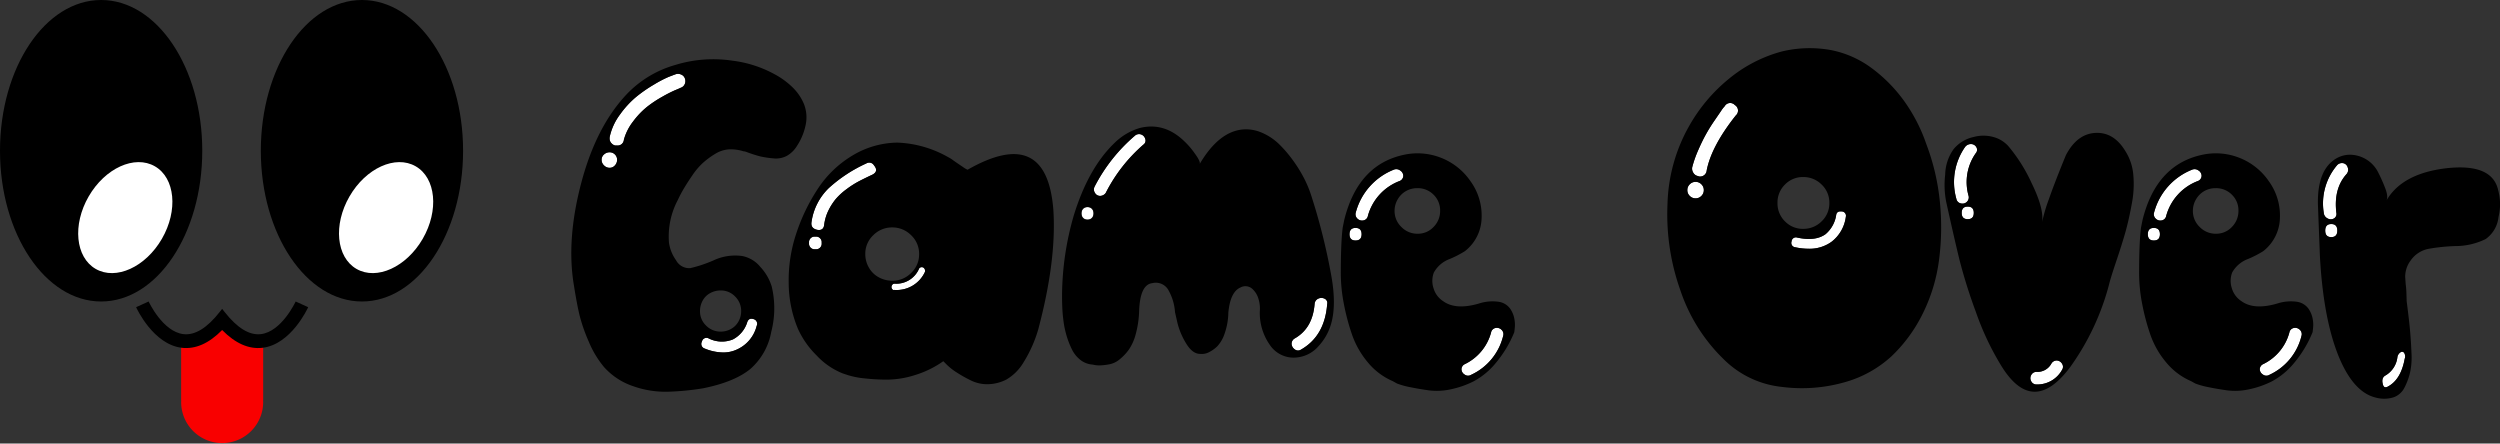 <svg xmlns="http://www.w3.org/2000/svg" width="467.277" height="82.902" viewBox="0 0 467.277 82.902">
  <rect x="0" y="0" width="467.277" height="82.902" fill="#333333" stroke="none"/>
  <g id="그룹_70" data-name="그룹 70" transform="translate(-402.861 -222)">
    <g id="그룹_10" data-name="그룹 10" transform="translate(-7.268 64.251)">
      <g id="그룹_7" data-name="그룹 7">
        <ellipse id="타원_5" data-name="타원 5" cx="18.903" cy="28.176" rx="18.903" ry="28.176" transform="translate(410.129 157.749)"/>
        <ellipse id="타원_6" data-name="타원 6" cx="11.071" cy="7.907" rx="11.071" ry="7.907" transform="translate(421.164 204.058) rotate(-60)" fill="#fff"/>
      </g>
      <g id="그룹_8" data-name="그룹 8">
        <ellipse id="타원_7" data-name="타원 7" cx="18.903" cy="28.176" rx="18.903" ry="28.176" transform="translate(458.879 157.749)"/>
        <ellipse id="타원_8" data-name="타원 8" cx="11.071" cy="7.907" rx="11.071" ry="7.907" transform="translate(469.913 204.058) rotate(-60)" fill="#fff"/>
      </g>
      <g id="그룹_9" data-name="그룹 9">
        <path id="패스_3" data-name="패스 3" d="M451.65,218.453c-2.463,2.509-5,3.626-7.546,3.323l-.118-.017v10.806H444c-.007.14-.012.28-.012.422a7.665,7.665,0,0,0,15.329,0c0-.142-.005-.282-.012-.422h.012V221.759l-.118.017C456.647,222.079,454.114,220.962,451.65,218.453Z" fill="#f90000"/>
        <path id="패스_4" data-name="패스 4" d="M466.562,214.634l-1.17-.532c-.037.081-2.635,5.645-6.506,6.1-2.146.253-4.425-1.144-6.784-4.154l-.452-.575-.451.575c-2.359,3.01-4.638,4.407-6.784,4.154-3.871-.458-6.469-6.022-6.507-6.1l-1.169.532-1.17.531c.129.284,3.219,6.955,8.535,7.591,2.55.3,5.083-.814,7.546-3.323,2.464,2.509,5,3.626,7.547,3.323,5.316-.636,8.406-7.307,8.535-7.591Z"/>
      </g>
    </g>
    <g id="그룹_11" data-name="그룹 11" transform="translate(-1277.132 2030.908)">
      <path id="패스_5" data-name="패스 5" d="M2034.3-1716.062a1.343,1.343,0,0,0-1.178,0,1.168,1.168,0,0,0-.679,1q-.363,4.531-3.714,6.433a1.161,1.161,0,0,0-.589,1.042,1.345,1.345,0,0,0,.589,1,.992.992,0,0,0,1.177.045q4.438-2.535,4.892-8.516A.867.867,0,0,0,2034.3-1716.062Z" transform="translate(-106.74 -37.02)" fill="#fff"/>
      <path id="패스_6" data-name="패스 6" d="M2048.687-1739.669c-.756,0-1.132.394-1.132,1.177s.376,1.178,1.132,1.178,1.133-.392,1.133-1.178S2049.442-1739.669,2048.687-1739.669Z" transform="translate(-115.326 -26.64)" fill="#fff"/>
      <ellipse id="타원_9" data-name="타원 9" cx="1.132" cy="1.178" rx="1.132" ry="1.178" transform="translate(1882.13 -1770.205)" fill="#fff"/>
      <path id="패스_7" data-name="패스 7" d="M1899.722-1726.512a.566.566,0,0,0-.5.271,4.632,4.632,0,0,1-4.62,2.809.526.526,0,0,0-.454.317.6.6,0,0,0,0,.634c.121.213.272.287.454.226a5.816,5.816,0,0,0,5.708-3.352.769.769,0,0,0-.091-.634A.569.569,0,0,0,1899.722-1726.512Z" transform="translate(-47.443 -32.459)" fill="#fff"/>
      <path id="패스_8" data-name="패스 8" d="M2058.507-1758.115a1.193,1.193,0,0,0-.589-1,1.2,1.2,0,0,0-1.224-.135,11.879,11.879,0,0,0-7.067,7.973,1.112,1.112,0,0,0,.318,1.178,1.218,1.218,0,0,0,1.133.317,1.049,1.049,0,0,0,.815-.861,9.7,9.7,0,0,1,5.979-6.523A1.078,1.078,0,0,0,2058.507-1758.115Z" transform="translate(-116.221 -17.934)" fill="#fff"/>
      <path id="패스_9" data-name="패스 9" d="M2162.308-1755.1a1.483,1.483,0,0,0-1.088.453,1.485,1.485,0,0,0-.453,1.087,1.48,1.48,0,0,0,.453,1.087,1.48,1.48,0,0,0,1.088.453,1.482,1.482,0,0,0,1.087-.453,1.483,1.483,0,0,0,.453-1.087,1.488,1.488,0,0,0-.453-1.087A1.486,1.486,0,0,0,2162.308-1755.1Z" transform="translate(-165.393 -19.816)" fill="#fff"/>
      <path id="패스_10" data-name="패스 10" d="M2091.419-1706.152a1.047,1.047,0,0,0-.815.861,9.216,9.216,0,0,1-4.893,5.889,1.077,1.077,0,0,0-.635.951,1.186,1.186,0,0,0,.589,1,1.067,1.067,0,0,0,1.223.045,10.809,10.809,0,0,0,5.979-7.248,1.116,1.116,0,0,0-.317-1.178A1.223,1.223,0,0,0,2091.419-1706.152Z" transform="translate(-131.919 -41.449)" fill="#fff"/>
      <path id="패스_11" data-name="패스 11" d="M1970.677-1771.06a1.16,1.16,0,0,0-1.132.272,31.373,31.373,0,0,0-7.519,9.513,1.169,1.169,0,0,0,.09,1.178,1.1,1.1,0,0,0,.952.543,1.332,1.332,0,0,0,1.041-.543,29.744,29.744,0,0,1,7.067-9.06.91.91,0,0,0,.317-1.087A1.231,1.231,0,0,0,1970.677-1771.06Z" transform="translate(-77.449 -12.735)" fill="#fff"/>
      <path id="패스_12" data-name="패스 12" d="M1798.418-1765.008a1.506,1.506,0,0,0-1.041.408,1.285,1.285,0,0,0-.453,1,1.425,1.425,0,0,0,.453,1.042,1.425,1.425,0,0,0,1.041.453,1.288,1.288,0,0,0,1-.453,1.511,1.511,0,0,0,.408-1.042,1.355,1.355,0,0,0-.408-1A1.355,1.355,0,0,0,1798.418-1765.008Z" transform="translate(-4.486 -15.434)" fill="#fff"/>
      <path id="패스_13" data-name="패스 13" d="M1836.263-1705.373a5.442,5.442,0,0,1-4.53-.181.866.866,0,0,0-1.269.589.9.9,0,0,0,.544,1.314,9.266,9.266,0,0,0,3.443.725,6,6,0,0,0,2.718-.634,6.578,6.578,0,0,0,3.533-4.349.9.9,0,0,0-.635-1.268q-.906-.272-1.177.725A5.456,5.456,0,0,1,1836.263-1705.373Z" transform="translate(-19.273 -40.099)" fill="#fff"/>
      <path id="패스_14" data-name="패스 14" d="M2170.348-1781.147a1.18,1.18,0,0,0-1.9.226,5.468,5.468,0,0,0-.635.815q-.362.544-1.268,1.857t-1.631,2.627q-.726,1.315-1.45,2.99a20.246,20.246,0,0,0-1.087,3.126,1.437,1.437,0,0,0,.226,1.042,1.227,1.227,0,0,0,.861.589.692.692,0,0,0,.272.09,1.241,1.241,0,0,0,1.358-1.178q.905-4.529,5.436-10.238A1.205,1.205,0,0,0,2170.348-1781.147Z" transform="translate(-166.095 -8.129)" fill="#fff"/>
      <path id="패스_15" data-name="패스 15" d="M1878.927-1761.039a1.034,1.034,0,0,0-1.449-.362,27.138,27.138,0,0,0-6.976,4.575,10.947,10.947,0,0,0-3.262,6.387q-.183,1.178,1.087,1.449,1.087.183,1.269-.815a8.423,8.423,0,0,1,.815-2.809,10.769,10.769,0,0,1,1.4-2.174,11.937,11.937,0,0,1,1.994-1.812,17.41,17.41,0,0,1,2.265-1.45q1.04-.543,2.582-1.268Q1879.832-1759.95,1878.927-1761.039Z" transform="translate(-35.573 -16.958)" fill="#fff"/>
      <path id="패스_16" data-name="패스 16" d="M1867.625-1736.745a1.041,1.041,0,0,0-1.177,1.177,1.04,1.04,0,0,0,1.177,1.178,1.041,1.041,0,0,0,1.177-1.178A1.041,1.041,0,0,0,1867.625-1736.745Z" transform="translate(-35.232 -27.933)" fill="#fff"/>
      <path id="패스_17" data-name="패스 17" d="M1812.966-1791.178a1.4,1.4,0,0,0-1.042-.045q-.5.182-1.314.5a22.247,22.247,0,0,0-2.673,1.4,26,26,0,0,0-3.4,2.355,17.65,17.65,0,0,0-2.99,3.262,10.854,10.854,0,0,0-1.9,4.077,1.653,1.653,0,0,0,0,.77,1.355,1.355,0,0,0,.363.589,1.338,1.338,0,0,0,.634.362h.363a1.163,1.163,0,0,0,1.268-1.087,9.767,9.767,0,0,1,1.721-3.4,14.94,14.94,0,0,1,2.582-2.718,21.719,21.719,0,0,1,2.944-1.948,24.272,24.272,0,0,1,2.31-1.177c.453-.181.8-.331,1.042-.453a1.234,1.234,0,0,0,.77-.68,1.386,1.386,0,0,0,.045-1.041A1.228,1.228,0,0,0,1812.966-1791.178Z" transform="translate(-5.671 -3.805)" fill="#fff"/>
      <path id="패스_18" data-name="패스 18" d="M2377.622-1761.379a1.265,1.265,0,0,0-1.133.317,11.018,11.018,0,0,0-2.536,8.969,1.265,1.265,0,0,0,.724,1.042,1.167,1.167,0,0,0,1.178,0,.958.958,0,0,0,.452-1.042q-.543-4.529,1.9-7.248a1.208,1.208,0,0,0,.227-1.223A1.117,1.117,0,0,0,2377.622-1761.379Z" transform="translate(-259.626 -17.026)" fill="#fff"/>
      <path id="패스_19" data-name="패스 19" d="M2375.656-1740.968q-1.134,0-1.132,1.223t1.132,1.223q1.132,0,1.132-1.223T2375.656-1740.968Z" transform="translate(-259.925 -26.066)" fill="#fff"/>
      <path id="패스_20" data-name="패스 20" d="M2397.078-1698.074a1.345,1.345,0,0,0-.589.861,4.573,4.573,0,0,1-2.174,3.442q-.907.455-.544,1.722.181.725.815.453,2.535-1.268,3.262-5.255a1.276,1.276,0,0,0-.091-1.087A.474.474,0,0,0,2397.078-1698.074Z" transform="translate(-268.391 -44.997)" fill="#fff"/>
      <path id="패스_21" data-name="패스 21" d="M2280.688-1695.246a1.164,1.164,0,0,0-1.042.589,2.954,2.954,0,0,1-2.718,1.54,1.091,1.091,0,0,0-1.042.589,1.168,1.168,0,0,0,0,1.178,1.09,1.09,0,0,0,1.042.589,5.285,5.285,0,0,0,4.711-2.718,1.051,1.051,0,0,0,0-1.178A1.224,1.224,0,0,0,2280.688-1695.246Z" transform="translate(-216.233 -46.284)" fill="#fff"/>
      <path id="패스_22" data-name="패스 22" d="M2358.939-1706.152a1.047,1.047,0,0,0-.815.861,9.215,9.215,0,0,1-4.892,5.889,1.078,1.078,0,0,0-.635.951,1.186,1.186,0,0,0,.59,1,1.066,1.066,0,0,0,1.223.045,10.811,10.811,0,0,0,5.979-7.248,1.116,1.116,0,0,0-.317-1.178A1.223,1.223,0,0,0,2358.939-1706.152Z" transform="translate(-250.228 -41.449)" fill="#fff"/>
      <path id="패스_23" data-name="패스 23" d="M2326.027-1758.115a1.193,1.193,0,0,0-.589-1,1.2,1.2,0,0,0-1.223-.135,11.875,11.875,0,0,0-7.067,7.973,1.112,1.112,0,0,0,.317,1.178,1.22,1.22,0,0,0,1.133.317,1.049,1.049,0,0,0,.815-.861,9.7,9.7,0,0,1,5.979-6.523A1.077,1.077,0,0,0,2326.027-1758.115Z" transform="translate(-234.529 -17.934)" fill="#fff"/>
      <path id="패스_24" data-name="패스 24" d="M2316.208-1739.669c-.756,0-1.132.394-1.132,1.177s.376,1.178,1.132,1.178,1.132-.392,1.132-1.178S2316.962-1739.669,2316.208-1739.669Z" transform="translate(-233.634 -26.64)" fill="#fff"/>
      <path id="패스_25" data-name="패스 25" d="M2205-1745.2c-.6-.059-.937.181-1,.725a5.79,5.79,0,0,1-1.993,3.533q-1.9,1.36-5.255.634a.818.818,0,0,0-1.087.725.816.816,0,0,0,.725,1.087,11.662,11.662,0,0,0,2.446.271,6.977,6.977,0,0,0,4.259-1.268,6.994,6.994,0,0,0,2.718-4.711A.806.806,0,0,0,2205-1745.2Z" transform="translate(-180.813 -24.191)" fill="#fff"/>
      <path id="패스_26" data-name="패스 26" d="M2253.836-1746.816c-.756,0-1.132.394-1.132,1.177s.376,1.178,1.132,1.178,1.132-.392,1.132-1.178S2254.59-1746.816,2253.836-1746.816Z" transform="translate(-206.051 -23.479)" fill="#fff"/>
      <path id="패스_27" data-name="패스 27" d="M2253.3-1767.77a1.371,1.371,0,0,0-1.087.543,11.479,11.479,0,0,0-1.631,9.694,1.058,1.058,0,0,0,.86.861,1.178,1.178,0,0,0,1.133-.318,1.158,1.158,0,0,0,.272-1.177,9.362,9.362,0,0,1,1.359-7.882.966.966,0,0,0,.091-1.178A1.141,1.141,0,0,0,2253.3-1767.77Z" transform="translate(-204.924 -14.213)" fill="#fff"/>
      <path id="패스_28" data-name="패스 28" d="M1828.948-1779.979a11.293,11.293,0,0,0,1.676-4.168,6.771,6.771,0,0,0-.362-3.669,9.3,9.3,0,0,0-2.084-3.08,14.78,14.78,0,0,0-3.4-2.492,22,22,0,0,0-7.882-2.537,24.1,24.1,0,0,0-10.736.815,20.065,20.065,0,0,0-8.924,5.346q-5.8,6.07-8.607,16.715t-1.359,19.162q.544,3.443,1.042,5.526a31.325,31.325,0,0,0,1.721,4.937,18.38,18.38,0,0,0,2.854,4.757,12.685,12.685,0,0,0,5.435,3.578,18.035,18.035,0,0,0,6.478,1.042,49.639,49.639,0,0,0,6.568-.634q5.889-1.176,8.879-3.624a12.077,12.077,0,0,0,3.9-6.931,17.523,17.523,0,0,0,.09-8.471,9.39,9.39,0,0,0-2.129-3.669,5.762,5.762,0,0,0-3.4-2.039,9.505,9.505,0,0,0-5.346.815,24.61,24.61,0,0,1-4.349,1.45,2.782,2.782,0,0,1-2.672-1.495,7.369,7.369,0,0,1-1.314-3.307,14.546,14.546,0,0,1,1.631-7.882,24.491,24.491,0,0,1,1.223-2.31q.679-1.131,1.585-2.446a12.818,12.818,0,0,1,1.9-2.219,14.711,14.711,0,0,1,2.265-1.676,5.657,5.657,0,0,1,2.537-.861,8.024,8.024,0,0,1,2.808.362,1.541,1.541,0,0,1,.453.091,24.868,24.868,0,0,0,2.672.861,17.849,17.849,0,0,0,2.4.363,4.353,4.353,0,0,0,2.537-.453A5.279,5.279,0,0,0,1828.948-1779.979Zm-9.331,33.068q.272-1,1.177-.725a.9.9,0,0,1,.635,1.268,6.579,6.579,0,0,1-3.533,4.349,6,6,0,0,1-2.718.634,9.266,9.266,0,0,1-3.443-.725.9.9,0,0,1-.544-1.314.866.866,0,0,1,1.269-.589,5.442,5.442,0,0,0,4.53.181A5.457,5.457,0,0,0,1819.617-1746.91Zm-8.29-4.167a3.492,3.492,0,0,1,1.4-1.4,4.074,4.074,0,0,1,1.993-.5,3.658,3.658,0,0,1,2.673,1.132,3.763,3.763,0,0,1,1.133,2.763,3.9,3.9,0,0,1-.5,1.9,3.494,3.494,0,0,1-1.4,1.4,3.892,3.892,0,0,1-1.9.5,3.756,3.756,0,0,1-2.763-1.133,3.65,3.65,0,0,1-1.132-2.673A4.064,4.064,0,0,1,1811.327-1751.078Zm-16.4-25.277a1.288,1.288,0,0,1-1,.453,1.425,1.425,0,0,1-1.041-.453,1.425,1.425,0,0,1-.453-1.042,1.285,1.285,0,0,1,.453-1,1.506,1.506,0,0,1,1.041-.408,1.355,1.355,0,0,1,1,.408,1.355,1.355,0,0,1,.408,1A1.51,1.51,0,0,1,1794.929-1776.355Zm13.047-15.175a1.234,1.234,0,0,1-.77.68c-.243.122-.589.272-1.042.453a24.244,24.244,0,0,0-2.31,1.177,21.709,21.709,0,0,0-2.945,1.948,14.939,14.939,0,0,0-2.582,2.718,9.768,9.768,0,0,0-1.721,3.4,1.163,1.163,0,0,1-1.268,1.087h-.363a1.338,1.338,0,0,1-.634-.362,1.353,1.353,0,0,1-.363-.589,1.65,1.65,0,0,1,0-.77,10.855,10.855,0,0,1,1.9-4.077,17.659,17.659,0,0,1,2.99-3.262,26.013,26.013,0,0,1,3.4-2.355,22.259,22.259,0,0,1,2.673-1.4q.816-.316,1.314-.5a1.4,1.4,0,0,1,1.042.045,1.227,1.227,0,0,1,.725.77A1.387,1.387,0,0,1,1807.975-1791.53Z" transform="translate(0 -1.642)"/>
      <path id="패스_29" data-name="패스 29" d="M1893.051-1763.184a4.912,4.912,0,0,1-.906-.544q-.816-.543-1.722-1.177a5.961,5.961,0,0,0-1-.634,20.662,20.662,0,0,0-9.513-2.718,16.663,16.663,0,0,0-8.426,2.446,20.039,20.039,0,0,0-6.432,6.206,35.186,35.186,0,0,0-4.032,8.38,27.59,27.59,0,0,0-1.4,9.241,22.515,22.515,0,0,0,1.721,8.516,16.475,16.475,0,0,0,3.488,4.983,13.51,13.51,0,0,0,4.847,3.352l1.087.362a15.813,15.813,0,0,0,3.08.589,38.059,38.059,0,0,0,4.3.226,17.572,17.572,0,0,0,5.119-.861,18.5,18.5,0,0,0,5.255-2.582l.725.724a11.335,11.335,0,0,0,1.812,1.4,23.847,23.847,0,0,0,2.672,1.495,6.823,6.823,0,0,0,3.216.679,7.876,7.876,0,0,0,3.352-.861,8.988,8.988,0,0,0,3.217-3.216,24.432,24.432,0,0,0,2.763-6.206q3.442-12.955,2.808-22.377Q1907.816-1771.608,1893.051-1763.184Zm-28.448,14.858a1.04,1.04,0,0,1-1.177-1.178,1.041,1.041,0,0,1,1.177-1.177,1.041,1.041,0,0,1,1.177,1.177A1.041,1.041,0,0,1,1864.6-1748.325Zm8.109-12.684a17.415,17.415,0,0,0-2.265,1.45,11.935,11.935,0,0,0-1.993,1.812,10.779,10.779,0,0,0-1.4,2.174,8.425,8.425,0,0,0-.815,2.809c-.122.665-.544.937-1.269.815q-1.269-.271-1.087-1.449a10.947,10.947,0,0,1,3.262-6.387,27.134,27.134,0,0,1,6.976-4.575,1.034,1.034,0,0,1,1.449.362q.9,1.088-.272,1.721Q1873.751-1761.552,1872.711-1761.01Zm3.76,17.939a4.654,4.654,0,0,1-1.857-1.812,4.994,4.994,0,0,1-.679-2.537,4.74,4.74,0,0,1,1.495-3.533,4.914,4.914,0,0,1,3.533-1.45,4.912,4.912,0,0,1,3.533,1.45,4.739,4.739,0,0,1,1.5,3.533,4.733,4.733,0,0,1-1.5,3.533,4.852,4.852,0,0,1-3.488,1.449A5.261,5.261,0,0,1,1876.471-1743.071Zm8.607-1a5.816,5.816,0,0,1-5.708,3.352c-.182.061-.333-.014-.453-.226a.6.6,0,0,1,0-.634.525.525,0,0,1,.453-.317,4.632,4.632,0,0,0,4.621-2.809.566.566,0,0,1,.5-.272.569.569,0,0,1,.5.272A.768.768,0,0,1,1885.078-1744.068Z" transform="translate(-32.211 -13.997)"/>
      <path id="패스_30" data-name="패스 30" d="M1997.8-1760.761a20.977,20.977,0,0,0-1.268-3.08,25.291,25.291,0,0,0-2.084-3.4,23.1,23.1,0,0,0-2.673-3.126,10.5,10.5,0,0,0-3.216-2.129,7.309,7.309,0,0,0-3.624-.589q-4.441.454-7.973,6.433.18-.453-.952-1.994a14.414,14.414,0,0,0-1.858-2.174q-3.8-3.714-8.425-2.537a11.283,11.283,0,0,0-4.711,2.808q-4.893,4.712-7.61,13.59a54.582,54.582,0,0,0-2.174,14.677v.634c0,.484.014,1.1.045,1.857s.1,1.6.226,2.537a17.235,17.235,0,0,0,.589,2.764,15.7,15.7,0,0,0,1,2.536,5.543,5.543,0,0,0,1.586,1.948,4.091,4.091,0,0,0,2.265.861l.453.09a4.93,4.93,0,0,0,1.223.046,11.019,11.019,0,0,0,1.631-.226,4.289,4.289,0,0,0,1.766-.906,9.394,9.394,0,0,0,1.676-1.766,9.287,9.287,0,0,0,1.314-2.944,18.324,18.324,0,0,0,.634-4.349q.181-4.893,2.447-5.164a2.7,2.7,0,0,1,3.08,1.4,9.686,9.686,0,0,1,1.178,4.031l.453,1.993a13.5,13.5,0,0,0,1.631,3.85q1.176,1.949,2.628,1.948h.543a2.811,2.811,0,0,0,1.178-.363,6.2,6.2,0,0,0,1.45-1.041,6.373,6.373,0,0,0,1.359-2.31,12.419,12.419,0,0,0,.725-3.986q.361-3.895,2.265-4.711a1.915,1.915,0,0,1,2.129.181,3.953,3.953,0,0,1,1.223,1.9,6,6,0,0,1,.271,2.265,10.349,10.349,0,0,0,1.812,6.3,5.363,5.363,0,0,0,5.345,2.4,6.143,6.143,0,0,0,3.851-2.13,10.209,10.209,0,0,0,2.31-4.122q1.087-3.714-.091-9.694A114.064,114.064,0,0,0,1997.8-1760.761Zm-41.811,4.53q-1.133,0-1.132-1.178t1.132-1.178q1.132,0,1.132,1.178T1955.991-1756.231Zm10.464-14.043a29.741,29.741,0,0,0-7.067,9.06,1.333,1.333,0,0,1-1.042.543,1.1,1.1,0,0,1-.951-.543,1.168,1.168,0,0,1-.09-1.178,31.372,31.372,0,0,1,7.519-9.513,1.16,1.16,0,0,1,1.132-.272,1.231,1.231,0,0,1,.815.816A.91.91,0,0,1,1966.455-1770.275Zm34.337,29.807q-.454,5.979-4.892,8.516a.992.992,0,0,1-1.177-.045,1.345,1.345,0,0,1-.59-1,1.161,1.161,0,0,1,.59-1.041q3.35-1.9,3.714-6.433a1.169,1.169,0,0,1,.679-1,1.344,1.344,0,0,1,1.178,0A.868.868,0,0,1,2000.792-1740.467Z" transform="translate(-72.729 -11.618)"/>
      <path id="패스_31" data-name="패스 31" d="M2076.25-1735.684a3.243,3.243,0,0,0-2.039-1.223,8.182,8.182,0,0,0-3.76.317q-4.348,1.27-6.7-.453a4.242,4.242,0,0,1-1.767-2.355,4.411,4.411,0,0,1,.046-2.99,5.6,5.6,0,0,1,2.989-2.537,19.715,19.715,0,0,0,2.809-1.449,8.08,8.08,0,0,0,3.126-6.206,10.923,10.923,0,0,0-2.084-6.885,11.943,11.943,0,0,0-5.572-4.394,11.962,11.962,0,0,0-6.342-.634q-9.061,1.631-11.687,12.322l-.272,1.359q-.182,1.359-.272,3.579t-.09,4.983a30.4,30.4,0,0,0,.589,5.8,40.914,40.914,0,0,0,1.54,5.753,16.437,16.437,0,0,0,2.9,5.074,12.362,12.362,0,0,0,4.666,3.533l.815.453a14.8,14.8,0,0,0,2.446.679q1.541.319,3.443.589a12.027,12.027,0,0,0,4.122-.181,17.317,17.317,0,0,0,4.3-1.495,13.729,13.729,0,0,0,4.123-3.4,21.6,21.6,0,0,0,3.488-5.8l.09-.815a5.864,5.864,0,0,0-.09-1.721A4.836,4.836,0,0,0,2076.25-1735.684Zm-28.856-12.684q-1.134,0-1.132-1.178t1.132-1.177q1.132,0,1.133,1.177T2047.394-1748.368Zm2.311-4.62a1.049,1.049,0,0,1-.815.861,1.218,1.218,0,0,1-1.133-.317,1.112,1.112,0,0,1-.318-1.178,11.877,11.877,0,0,1,7.067-7.973,1.2,1.2,0,0,1,1.224.136,1.192,1.192,0,0,1,.588,1,1.077,1.077,0,0,1-.634.951A9.7,9.7,0,0,0,2049.705-1752.989Zm9.285,3.352a4.136,4.136,0,0,1-3.035-1.268,4.084,4.084,0,0,1-1.268-2.99,4.194,4.194,0,0,1,.588-2.175,4.183,4.183,0,0,1,1.541-1.54,4.21,4.21,0,0,1,2.128-.543,4.124,4.124,0,0,1,3.035,1.223,4.067,4.067,0,0,1,1.223,2.99,4.218,4.218,0,0,1-1.223,3.035A3.991,3.991,0,0,1,2058.99-1749.637Zm15.991,19.117a10.81,10.81,0,0,1-5.979,7.248,1.067,1.067,0,0,1-1.223-.045,1.186,1.186,0,0,1-.589-1,1.077,1.077,0,0,1,.635-.951,9.216,9.216,0,0,0,4.893-5.889,1.047,1.047,0,0,1,.815-.861,1.223,1.223,0,0,1,1.132.317A1.115,1.115,0,0,1,2074.981-1730.52Z" transform="translate(-114.033 -15.585)"/>
      <path id="패스_32" data-name="패스 32" d="M2202.453-1781.983a30.99,30.99,0,0,0-4.122-8.018,27.972,27.972,0,0,0-6.07-6.161,18.8,18.8,0,0,0-7.7-3.4,22.262,22.262,0,0,0-9.1.272,26.268,26.268,0,0,0-9.966,5.164,31,31,0,0,0-7.429,8.878,31.174,31.174,0,0,0-3.986,14.5,42.311,42.311,0,0,0,2.4,16.082,32.187,32.187,0,0,0,8.109,12.91,18.035,18.035,0,0,0,10.872,5.164,29.121,29.121,0,0,0,11.687-.861,21.452,21.452,0,0,0,8.833-4.893,28.152,28.152,0,0,0,5.8-7.927,31.6,31.6,0,0,0,3.035-9.92,47.017,47.017,0,0,0,.181-10.917A41.954,41.954,0,0,0,2202.453-1781.983Zm-42.037,9.694a1.481,1.481,0,0,1-1.087.453,1.479,1.479,0,0,1-1.088-.453,1.479,1.479,0,0,1-.453-1.087,1.485,1.485,0,0,1,.453-1.087,1.483,1.483,0,0,1,1.088-.453,1.486,1.486,0,0,1,1.087.453,1.488,1.488,0,0,1,.453,1.087A1.482,1.482,0,0,1,2160.416-1772.289Zm6.432-15.039q-4.531,5.708-5.436,10.238a1.241,1.241,0,0,1-1.358,1.178.689.689,0,0,1-.272-.09,1.227,1.227,0,0,1-.861-.589,1.438,1.438,0,0,1-.226-1.042,20.276,20.276,0,0,1,1.087-3.126q.724-1.676,1.449-2.99a30.914,30.914,0,0,1,1.631-2.627q.9-1.312,1.268-1.857a5.439,5.439,0,0,1,.635-.815,1.18,1.18,0,0,1,1.9-.227A1.205,1.205,0,0,1,2166.848-1787.328Zm7.792,16.354a4.68,4.68,0,0,1,1.4-3.443,4.631,4.631,0,0,1,3.4-1.4,4.785,4.785,0,0,1,3.443,1.4,4.613,4.613,0,0,1,1.45,3.443,4.61,4.61,0,0,1-1.45,3.442,4.778,4.778,0,0,1-3.443,1.4,4.624,4.624,0,0,1-3.4-1.4A4.677,4.677,0,0,1,2174.64-1770.975Zm10.056,7.293a6.978,6.978,0,0,1-4.259,1.268,11.656,11.656,0,0,1-2.446-.272.816.816,0,0,1-.725-1.087.818.818,0,0,1,1.087-.725q3.352.727,5.255-.634a5.79,5.79,0,0,0,1.993-3.533c.06-.544.392-.784,1-.725a.806.806,0,0,1,.815,1A6.994,6.994,0,0,1,2184.7-1763.682Z" transform="translate(-162.414)"/>
      <path id="패스_33" data-name="패스 33" d="M2280.8-1768.07q-2.175-3.622-5.617-3.442t-5.527,4.167q-2.084,5.075-3.171,8.2a29.861,29.861,0,0,0-1.268,4.3q.36-2.536-1.948-7.248a30.185,30.185,0,0,0-4.394-6.976,5.873,5.873,0,0,0-2.083-1.45,6.973,6.973,0,0,0-4.394-.226,6.634,6.634,0,0,0-3.76,2.31,8.5,8.5,0,0,0-1.541,4.711,16.582,16.582,0,0,0,.181,5.073q1.54,6.978,2.492,10.873a99.052,99.052,0,0,0,3.081,9.784,51.92,51.92,0,0,0,4.756,10.056q5.889,9.513,12.865.181a46.817,46.817,0,0,0,7.248-15.4q.273-1.176,1.359-4.394t1.722-5.481q.633-2.263,1.178-5.255a19.123,19.123,0,0,0,.271-5.481A9.737,9.737,0,0,0,2280.8-1768.07Zm-29.49,12.684c-.756,0-1.132-.392-1.132-1.178s.376-1.177,1.132-1.177,1.132.394,1.132,1.177S2252.067-1755.386,2251.313-1755.386Zm1.494-12.322a9.362,9.362,0,0,0-1.359,7.882,1.158,1.158,0,0,1-.272,1.177,1.178,1.178,0,0,1-1.133.318,1.058,1.058,0,0,1-.86-.861,11.479,11.479,0,0,1,1.631-9.694,1.371,1.371,0,0,1,1.087-.543,1.141,1.141,0,0,1,1,.543A.966.966,0,0,1,2252.807-1767.708Zm16.127,40.5a5.285,5.285,0,0,1-4.711,2.718,1.09,1.09,0,0,1-1.042-.589,1.168,1.168,0,0,1,0-1.178,1.091,1.091,0,0,1,1.042-.588,2.954,2.954,0,0,0,2.718-1.541,1.164,1.164,0,0,1,1.042-.589,1.224,1.224,0,0,1,.951.589A1.05,1.05,0,0,1,2268.934-1727.21Z" transform="translate(-203.527 -12.554)"/>
      <path id="패스_34" data-name="패스 34" d="M2343.771-1735.684a3.242,3.242,0,0,0-2.039-1.223,8.181,8.181,0,0,0-3.76.317q-4.349,1.27-6.7-.453a4.247,4.247,0,0,1-1.767-2.355,4.415,4.415,0,0,1,.046-2.99,5.6,5.6,0,0,1,2.99-2.537,19.73,19.73,0,0,0,2.809-1.449,8.08,8.08,0,0,0,3.125-6.206,10.922,10.922,0,0,0-2.083-6.885,11.941,11.941,0,0,0-5.572-4.394,11.964,11.964,0,0,0-6.342-.634q-9.061,1.631-11.688,12.322l-.272,1.359q-.182,1.359-.272,3.579t-.09,4.983a30.409,30.409,0,0,0,.588,5.8,41,41,0,0,0,1.541,5.753,16.449,16.449,0,0,0,2.9,5.074,12.368,12.368,0,0,0,4.666,3.533l.815.453a14.8,14.8,0,0,0,2.446.679q1.54.319,3.443.589a12.03,12.03,0,0,0,4.122-.181,17.339,17.339,0,0,0,4.3-1.495,13.722,13.722,0,0,0,4.122-3.4,21.576,21.576,0,0,0,3.488-5.8l.09-.815a5.83,5.83,0,0,0-.09-1.721A4.836,4.836,0,0,0,2343.771-1735.684Zm-28.856-12.684c-.756,0-1.132-.392-1.132-1.178s.376-1.177,1.132-1.177,1.132.394,1.132,1.177S2315.669-1748.368,2314.915-1748.368Zm2.31-4.62a1.049,1.049,0,0,1-.815.861,1.22,1.22,0,0,1-1.134-.317,1.112,1.112,0,0,1-.317-1.178,11.875,11.875,0,0,1,7.067-7.973,1.2,1.2,0,0,1,1.223.136,1.193,1.193,0,0,1,.589,1,1.077,1.077,0,0,1-.635.951A9.7,9.7,0,0,0,2317.226-1752.989Zm9.286,3.352a4.138,4.138,0,0,1-3.035-1.268,4.085,4.085,0,0,1-1.268-2.99,4.192,4.192,0,0,1,.589-2.175,4.185,4.185,0,0,1,1.54-1.54,4.212,4.212,0,0,1,2.129-.543,4.123,4.123,0,0,1,3.035,1.223,4.067,4.067,0,0,1,1.224,2.99,4.219,4.219,0,0,1-1.224,3.035A3.989,3.989,0,0,1,2326.512-1749.637Zm15.991,19.117a10.811,10.811,0,0,1-5.98,7.248,1.066,1.066,0,0,1-1.222-.045,1.186,1.186,0,0,1-.59-1,1.078,1.078,0,0,1,.635-.951,9.215,9.215,0,0,0,4.892-5.889,1.047,1.047,0,0,1,.815-.861,1.223,1.223,0,0,1,1.132.317A1.116,1.116,0,0,1,2342.5-1730.52Z" transform="translate(-232.341 -15.585)"/>
      <path id="패스_35" data-name="패스 35" d="M2396-1761.66q-8.245,1-11.144,6.071.453-.724-.272-2.537a30.022,30.022,0,0,0-1.359-2.99,5.962,5.962,0,0,0-5.164-3.08,5.1,5.1,0,0,0-2.446.634q-3.716,2.086-3.534,8.789.361,9.241.363,9.422.632,11.959,3.624,19.116,2.718,6.434,6.795,7.429a5.942,5.942,0,0,0,3.352-.046,3.635,3.635,0,0,0,2.039-1.812,12.528,12.528,0,0,0,1.042-2.808,13.328,13.328,0,0,0,.271-3.624q-.091-2.128-.226-3.715t-.363-3.488q-.227-1.9-.317-2.537,0-.452-.045-1.54a15,15,0,0,0-.135-1.631l-.091-1.359a5.072,5.072,0,0,1,1-3.035,5.308,5.308,0,0,1,3.442-2.22,35.516,35.516,0,0,1,4.938-.5,12.858,12.858,0,0,0,5.662-1.313,5.779,5.779,0,0,0,2.4-4.122,9.93,9.93,0,0,0-.045-4.937Q2404.7-1762.656,2396-1761.66Zm-21.426,12.865q-1.134,0-1.132-1.223t1.132-1.223q1.132,0,1.132,1.223T2374.572-1748.795Zm2.854-11.778q-2.446,2.718-1.9,7.248a.958.958,0,0,1-.452,1.042,1.167,1.167,0,0,1-1.178,0,1.265,1.265,0,0,1-.724-1.042,11.018,11.018,0,0,1,2.536-8.969,1.265,1.265,0,0,1,1.133-.317,1.117,1.117,0,0,1,.815.815A1.208,1.208,0,0,1,2377.425-1760.572Zm10.873,34.518q-.727,3.987-3.262,5.255-.635.271-.815-.453-.363-1.268.544-1.722a4.573,4.573,0,0,0,2.174-3.442,1.345,1.345,0,0,1,.589-.861.474.474,0,0,1,.679.136A1.276,1.276,0,0,1,2388.3-1726.054Z" transform="translate(-258.84 -15.793)"/>
    </g>
  </g>
</svg>
